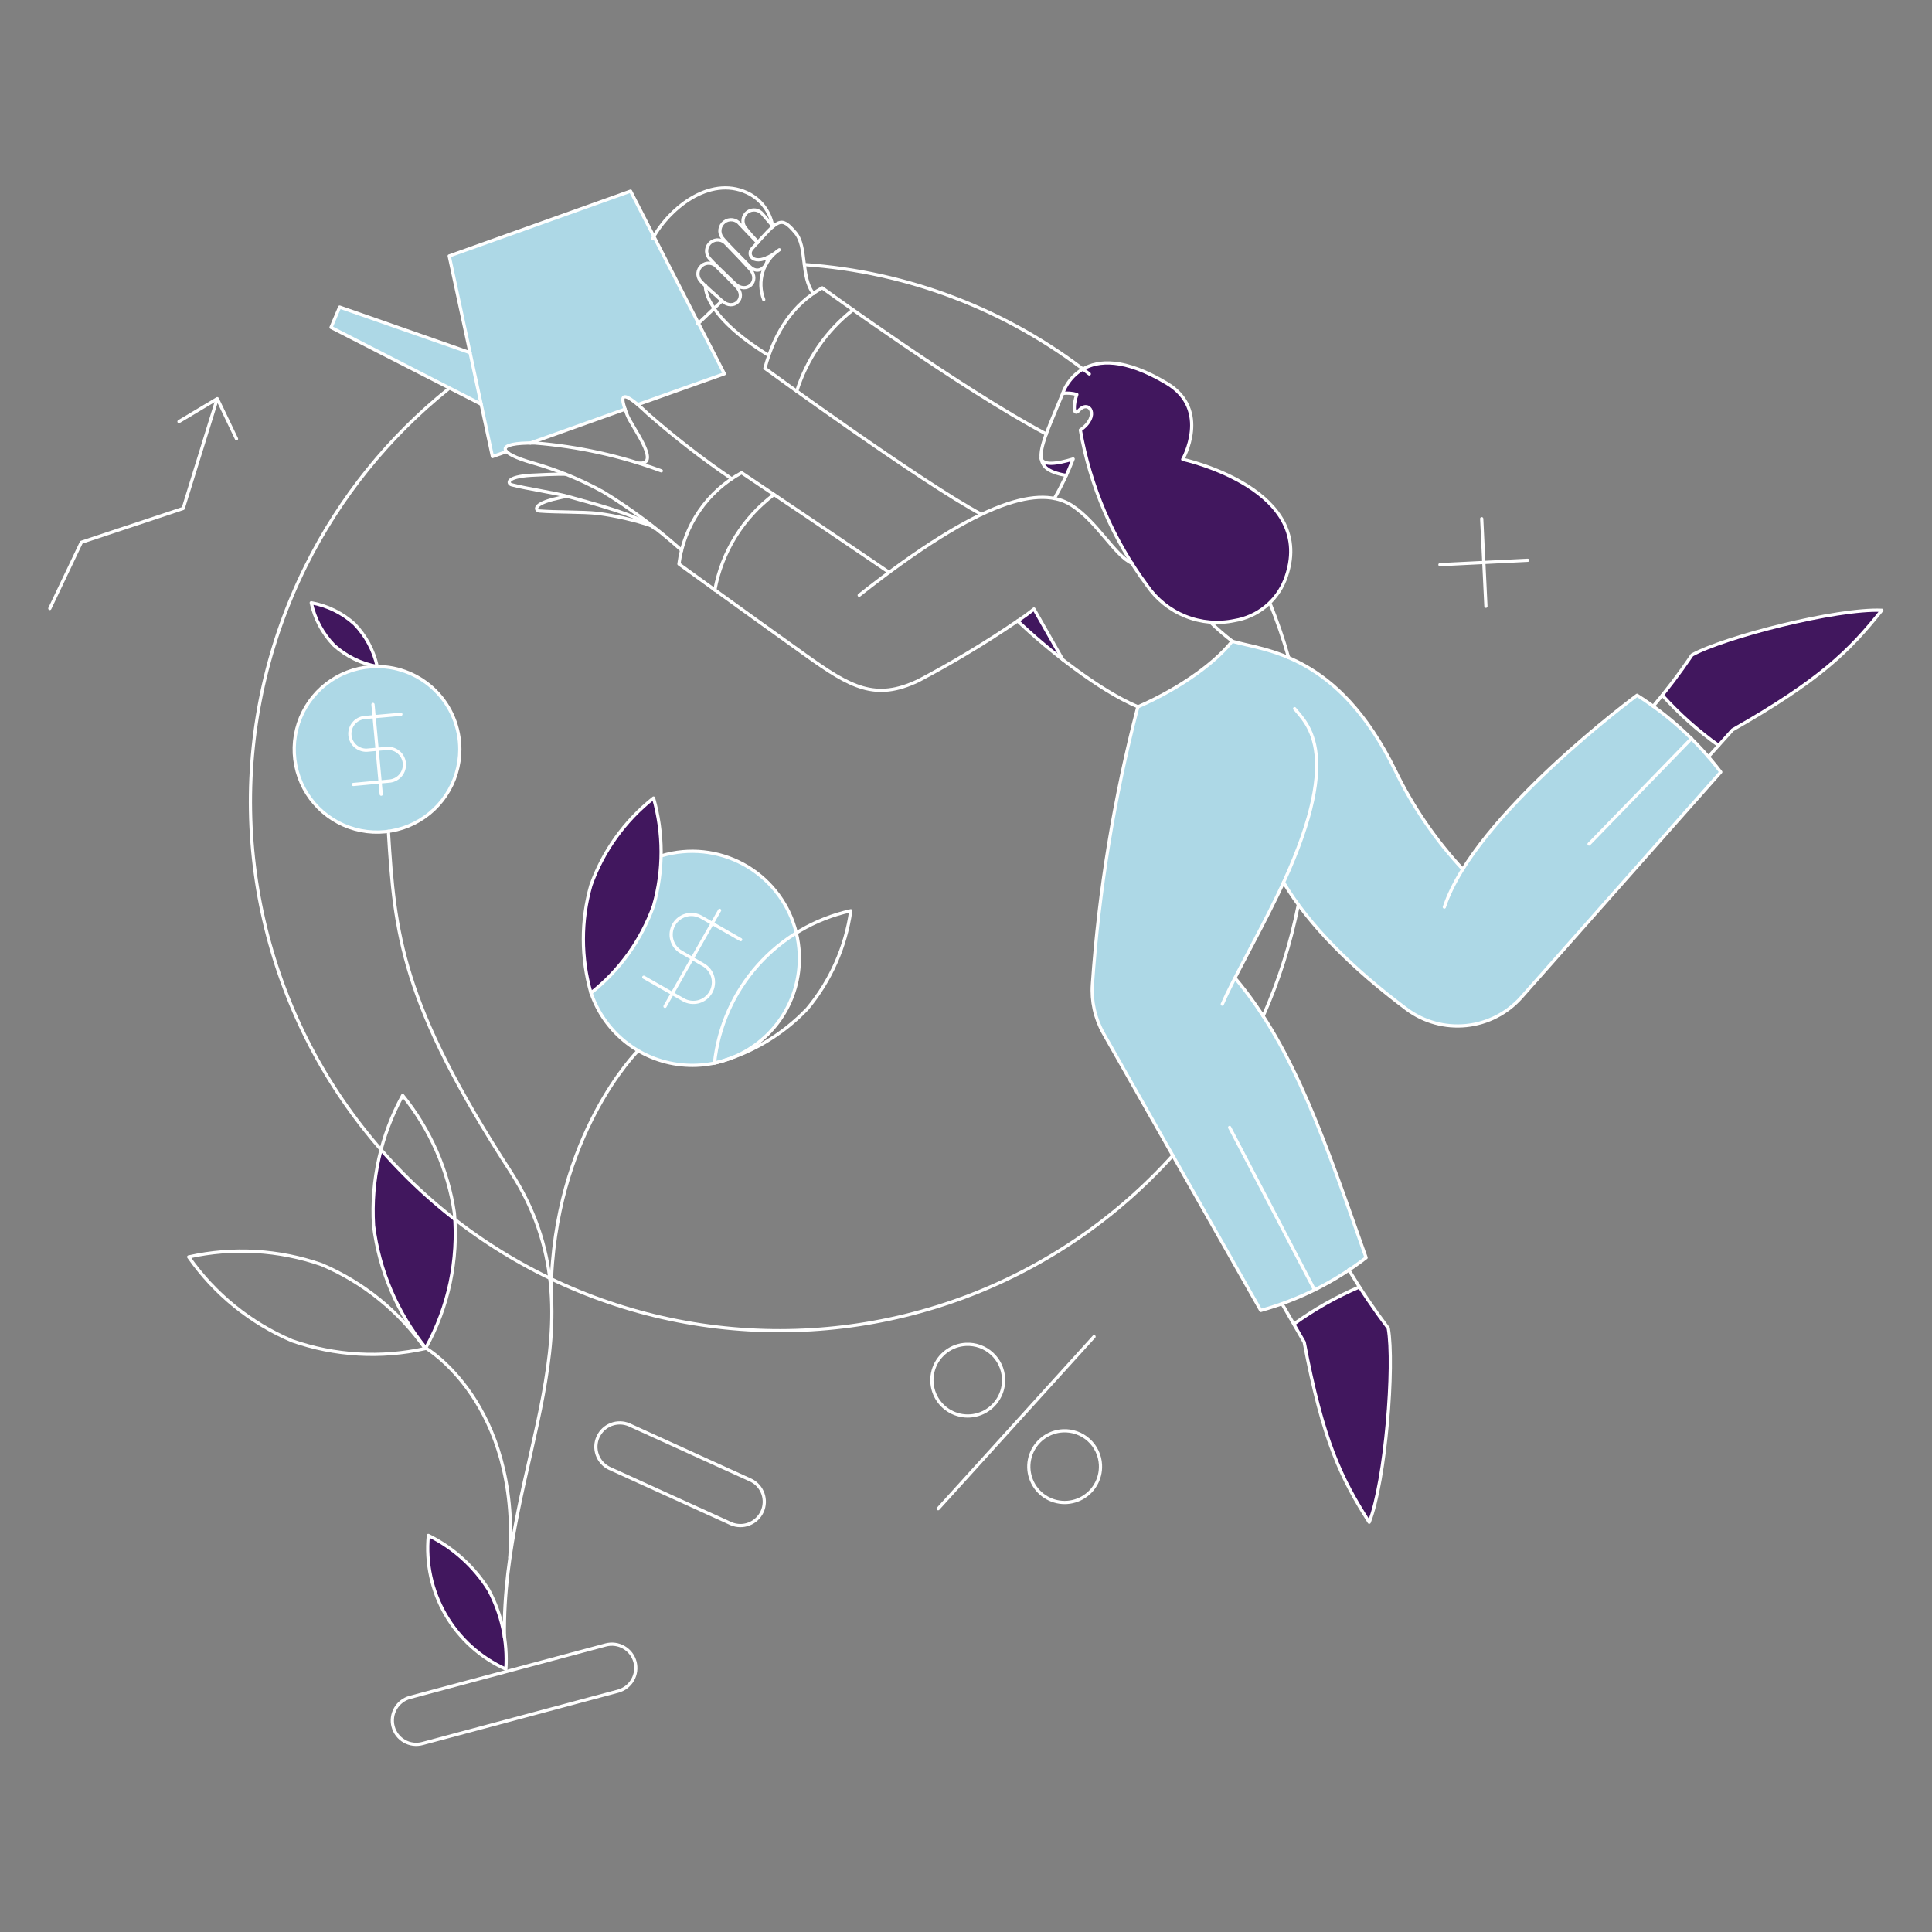 <svg xmlns="http://www.w3.org/2000/svg" fill="none" viewBox="-0.5 -0.5 600 600" id="Investing--Streamline-Bangalore.svg" height="600" width="600"><rect x="-0.5" y="-0.5" width="600" height="600" fill="#808080" stroke="none"/><desc>Investing Streamline Illustration: https://streamlinehq.com</desc><g id="Finances-Investing-01"><g id="color 2"><path id="Vector" fill="#add8e6" d="M507.901 215.481s-37.89 27.934 -54.105 54.051c-8.491 -9.136 -15.568 -19.492 -20.995 -30.723 -17.922 -36.584 -40.621 -37.138 -50.636 -40.112 -6.427 8.087 -18.545 15.703 -29.297 20.366 -7.368 28.192 -12.094 57.01 -14.112 86.079 -0.38 5.265 0.788 10.524 3.357 15.134l48.929 86.256c11.863 -3.295 22.972 -8.859 32.714 -16.386 -12.04 -33.9 -22.061 -65.258 -40.651 -87.211 3.708 -7.203 8.847 -16.634 14.936 -29.366 8.021 13.478 21.504 26.856 38.231 39.372 5.328 3.968 11.95 5.789 18.557 5.103 6.607 -0.686 12.717 -3.828 17.116 -8.802l61.955 -69.978c-7.143 -9.446 -15.954 -17.507 -26 -23.783Z" stroke-width="1"></path><path id="Vector_2" fill="#add8e6" d="M142.304 232.208c0.001 5.087 -1.507 10.059 -4.333 14.289 -2.825 4.23 -6.842 7.527 -11.541 9.473 -4.699 1.947 -9.87 2.457 -14.859 1.465 -4.989 -0.992 -9.572 -3.441 -13.169 -7.038 -3.597 -3.597 -6.047 -8.179 -7.039 -13.168 -0.993 -4.989 -0.483 -10.16 1.463 -14.86 1.946 -4.699 5.243 -8.716 9.472 -11.542 4.23 -2.826 9.202 -4.334 14.289 -4.334 6.819 0.003 13.359 2.713 18.181 7.535 4.822 4.822 7.533 11.361 7.537 18.18Z" stroke-width="1"></path><path id="Vector_3" fill="#add8e6" d="m197.604 125.134 26.853 -9.614 -29.129 -56.665 -56.267 20.141 6.454 30.109 -40.534 -14.238 -2.675 6.316 46.65 23.96L152.446 141.364l4.439 -1.59c-1.423 -1.539 0.794 -2.618 7.338 -2.675l29.471 -10.527c-1.153 -3.372 -1.438 -5.93 3.911 -1.438Z" stroke-width="1"></path><path id="Subtract" fill="#add8e6" fill-rule="evenodd" d="M183.049 307.859c8.895 -7.038 15.632 -16.436 19.446 -27.12 1.433 -5.044 2.202 -10.228 2.306 -15.421 2.149 -0.656 4.369 -1.096 6.628 -1.306 8.78 -0.807 17.521 1.904 24.305 7.536 6.784 5.632 11.056 13.725 11.878 22.504 0.606 6.547 -0.744 13.124 -3.877 18.904 -3.133 5.78 -7.91 10.5 -13.726 13.567 -5.816 3.064 -12.41 4.337 -18.949 3.654 -6.539 -0.68 -12.729 -3.286 -17.787 -7.485 -4.715 -3.914 -8.249 -9.051 -10.224 -14.834Zm-0.173 -0.518c-0.554 -1.998 -1.003 -4.019 -1.349 -6.053 0.226 1.785 0.598 3.558 1.114 5.298 0.075 0.252 0.153 0.503 0.234 0.755Z" clip-rule="evenodd" stroke-width="1"></path></g><g id="color 1"><path id="Vector_4" fill="#41175e" d="M151.248 493.238c-4.554 -7.257 -11.034 -13.109 -18.719 -16.898 -0.838 8.572 1.034 17.188 5.352 24.637 4.318 7.452 10.863 13.361 18.716 16.895 0.559 -8.551 -1.294 -17.086 -5.349 -24.634Z" stroke-width="1"></path><path id="Vector_5" fill="#41175e" d="M202.495 280.739c-3.817 10.692 -10.563 20.096 -19.468 27.138 -3.132 -10.91 -3.144 -22.48 -0.033 -33.397 3.813 -10.694 10.56 -20.098 19.468 -27.138 3.123 10.912 3.135 22.48 0.033 33.397Z" stroke-width="1"></path><path id="Vector_6" fill="#41175e" d="M103.217 199.892c-3.531 -3.66 -5.973 -8.23 -7.053 -13.199 5.004 0.896 9.656 3.179 13.427 6.589 3.529 3.66 5.971 8.231 7.053 13.199 -5.004 -0.896 -9.656 -3.179 -13.427 -6.589Z" stroke-width="1"></path><path id="Vector_7" fill="#41175e" d="M140.825 378.269c-8.348 -6.46 -16.047 -13.72 -22.987 -21.675 -2.167 7.631 -2.957 15.586 -2.333 23.496 1.739 13.954 7.357 27.141 16.215 38.063 6.654 -12.202 9.805 -26.006 9.105 -39.884Z" stroke-width="1"></path><path id="Vector_8" fill="#41175e" d="M322.885 141.918c0.338 2.788 2.615 4.325 7.736 5.235 0.8 -1.707 1.539 -3.414 2.219 -5.121 -5.008 1.536 -9.329 2.105 -9.955 -0.114Z" stroke-width="1"></path><path id="Vector_9" fill="#41175e" d="M366.807 142.146s8.817 -15.358 -4.951 -23.61c-26.512 -15.873 -32.316 3.13 -32.316 3.13 1.468 -0.178 2.959 -0.062 4.382 0.341 -1.081 2.956 -1.198 6.996 0.626 4.948 3.244 -3.528 6.712 1.764 0.455 6.089 3.046 17.476 10.138 33.998 20.707 48.246 2.944 4.306 7.101 7.641 11.941 9.586 4.84 1.944 10.147 2.409 15.254 1.337 3.471 -0.572 6.733 -2.031 9.476 -4.234 2.74 -2.204 4.867 -5.078 6.17 -8.345 10.983 -28.213 -31.744 -37.488 -31.744 -37.488Z" stroke-width="1"></path><path id="Vector_10" fill="#41175e" d="M320.609 188.628c-1.626 1.317 -3.321 2.549 -5.074 3.693 0 0 5.924 5.691 14.005 12.01l-8.931 -15.703Z" stroke-width="1"></path><path id="Vector_11" fill="#41175e" d="M430.639 411.992c-4.322 -6.2 -6.888 -9.497 -8.985 -12.795 -7.179 3.064 -13.996 6.918 -20.324 11.489l3.187 5.631c5.861 30.78 11.492 42.271 20.198 55.926 5.127 -13.028 7.916 -48.872 5.924 -60.25Z" stroke-width="1"></path><path id="Vector_12" fill="#41175e" d="M525.083 202.851c-4.439 6.089 -6.829 9.557 -9.216 12.579 5.196 5.809 11.016 11.031 17.35 15.574l4.439 -4.834C564.857 210.647 573.956 201.599 584.025 188.984c-13.996 -0.641 -48.819 8.293 -58.942 13.867Z" stroke-width="1"></path></g><g id="outlines"><path id="Vector_13" stroke="#ffffff" stroke-linecap="round" stroke-linejoin="round" d="M249.319 81.668c32.22 2.235 63.033 14.065 88.469 33.966" stroke-width="1"></path><path id="Vector_14" stroke="#ffffff" stroke-linecap="round" stroke-linejoin="round" d="M363.734 358.343c-17.611 19.575 -39.666 34.631 -64.31 43.901 -24.645 9.27 -51.156 12.48 -77.301 9.362 -26.145 -3.118 -51.158 -12.474 -72.931 -27.278 -21.773 -14.804 -39.67 -34.625 -52.182 -57.795 -12.512 -23.166 -19.273 -49.002 -19.713 -75.329 -0.44 -26.326 5.453 -52.373 17.183 -75.946 10.606 -21.314 25.703 -40.041 44.219 -54.91" stroke-width="1"></path><path id="Vector_15" stroke="#ffffff" stroke-linecap="round" stroke-linejoin="round" d="M402.705 280.512c-2.354 11.88 -6.017 23.463 -10.923 34.535" stroke-width="1"></path><path id="Vector_16" stroke="#ffffff" stroke-linecap="round" stroke-linejoin="round" d="M393.887 186.807c2.24 5.523 4.175 11.164 5.801 16.898" stroke-width="1"></path><path id="Vector_17" stroke="#ffffff" stroke-linecap="round" stroke-linejoin="round" d="M266.33 184.36c38.689 -30.549 56.552 -33.906 65.89 -27.991 8.057 5.109 13.457 15.763 18.961 18.132" stroke-width="1"></path><path id="Vector_18" stroke="#ffffff" stroke-linecap="round" stroke-linejoin="round" d="M375.453 192.782c2.138 2.084 4.4 4.041 6.769 5.858" stroke-width="1"></path><path id="Vector_19" stroke="#ffffff" stroke-linecap="round" stroke-linejoin="round" d="M329.54 121.666s5.804 -19.009 32.316 -3.13c13.777 8.245 4.951 23.61 4.951 23.61s42.685 9.258 31.747 37.494c-1.306 3.266 -3.429 6.14 -6.173 8.343 -2.74 2.204 -6.002 3.663 -9.473 4.236 -5.106 1.075 -10.414 0.611 -15.257 -1.333 -4.84 -1.945 -8.994 -5.282 -11.938 -9.59 -10.566 -14.25 -17.656 -30.771 -20.707 -48.246 6.257 -4.325 2.755 -9.644 -0.455 -6.089 -1.839 2.034 -1.707 -1.989 -0.626 -4.948 -1.426 -0.403 -2.914 -0.521 -4.385 -0.347v0Z" stroke-width="1"></path><path id="Vector_20" stroke="#ffffff" stroke-linecap="round" stroke-linejoin="round" d="M330.621 147.153c-12.061 -2.162 -8.308 -7.739 -1.081 -25.487" stroke-width="1"></path><path id="Vector_21" stroke="#ffffff" stroke-linecap="round" stroke-linejoin="round" d="M326.922 154.32c2.288 -3.925 4.247 -8.032 5.861 -12.279 -5.008 1.536 -9.332 2.096 -9.958 -0.171" stroke-width="1"></path><path id="Vector_22" stroke="#ffffff" stroke-linecap="round" stroke-linejoin="round" d="M304.292 159.214c-18.27 -9.671 -67.25 -45.344 -67.25 -45.344 3.13 -11.606 8.985 -20.028 17.808 -24.975 0 0 43.353 31.519 69.58 45.401" stroke-width="1"></path><path id="Vector_23" stroke="#ffffff" stroke-linecap="round" stroke-linejoin="round" d="M398.095 273.512c8.024 13.478 21.504 26.859 38.234 39.372 5.328 3.968 11.95 5.789 18.557 5.103 6.607 -0.686 12.714 -3.828 17.113 -8.802l61.901 -69.921c-7.188 -9.424 -15.99 -17.496 -26 -23.84 0 0 -50.352 37.096 -59.849 65.77" stroke-width="1"></path><path id="Vector_24" stroke="#ffffff" stroke-linecap="round" stroke-linejoin="round" d="M383.075 303.268c18.662 21.962 28.62 52.856 40.681 86.822 -9.743 7.526 -20.851 13.091 -32.714 16.386l-48.929 -86.196c-2.573 -4.609 -3.738 -9.869 -3.357 -15.134 2.016 -29.088 6.739 -57.925 14.109 -86.136 10.755 -4.666 22.873 -12.279 29.3 -20.366 10.015 2.959 32.714 3.528 50.636 40.112 5.418 11.22 12.486 21.566 20.965 30.696" stroke-width="1"></path><path id="Vector_25" stroke="#ffffff" stroke-linecap="round" stroke-linejoin="round" d="M379.095 311.348c3.127 -7.284 10.656 -20.474 17.072 -33.682 21.39 -44.065 8.985 -53.536 5.391 -58.088" stroke-width="1"></path><path id="Vector_26" stroke="#ffffff" stroke-linecap="round" stroke-linejoin="round" d="M315.535 192.321c1.752 -1.143 3.447 -2.376 5.074 -3.693l8.931 15.703" stroke-width="1"></path><path id="Vector_27" stroke="#ffffff" stroke-linecap="round" stroke-linejoin="round" d="M352.922 219.009c-11.896 -4.951 -28.024 -17.706 -37.387 -26.688 -9.91 6.776 -20.204 12.976 -30.828 18.569 -13.37 6.37 -20.983 2.096 -34.991 -7.91 -16.203 -11.567 -39.369 -28.333 -39.369 -28.333 0.783 -5.923 2.954 -11.576 6.337 -16.5 3.383 -4.924 7.882 -8.978 13.13 -11.833C258.469 165.531 275.54 177.193 275.54 177.193" stroke-width="1"></path><path id="Vector_28" stroke="#ffffff" stroke-linecap="round" stroke-linejoin="round" d="M227.701 87.529c3.594 3.525 8.027 -0.746 4.777 -4.382 -2.441 -2.734 -5.463 -5.858 -7.452 -7.907 -0.575 -0.688 -1.396 -1.125 -2.288 -1.217 -0.892 -0.093 -1.785 0.166 -2.489 0.722 -0.704 0.555 -1.164 1.363 -1.281 2.252s0.116 1.789 0.651 2.508c1.566 1.902 4.78 4.78 8.081 8.024Z" stroke-width="1"></path><path id="Vector_29" stroke="#ffffff" stroke-linecap="round" stroke-linejoin="round" d="M239.6 69.834c-1.198 -1.423 -2.096 -2.459 -3.244 -3.813 -0.546 -0.704 -1.345 -1.167 -2.227 -1.291 -0.882 -0.124 -1.778 0.101 -2.497 0.627 -0.719 0.527 -1.204 1.313 -1.352 2.191 -0.148 0.879 0.053 1.78 0.559 2.513 1.251 1.627 2.605 3.172 4.055 4.624" stroke-width="1"></path><path id="Vector_30" stroke="#ffffff" stroke-linecap="round" stroke-linejoin="round" d="M234.754 74.842c-1.252 -1.366 -4.214 -4.379 -5.46 -5.747 -0.559 -0.732 -1.385 -1.212 -2.297 -1.335 -0.913 -0.123 -1.836 0.122 -2.568 0.68 -0.732 0.558 -1.212 1.385 -1.335 2.297 -0.123 0.912 0.122 1.836 0.68 2.568 1.524 1.944 5.253 5.556 8.533 8.931 2.749 2.83 5.804 -0.114 5.52 -2.788" stroke-width="1"></path><path id="Vector_31" stroke="#ffffff" stroke-linecap="round" stroke-linejoin="round" d="M218.596 88.212s-1.132 8.907 19.659 21.681" stroke-width="1"></path><path id="Vector_32" stroke="#ffffff" stroke-linecap="round" stroke-linejoin="round" d="M202.162 73.59c5.631 -10.129 18.737 -20.132 30.378 -13.711 1.835 1.04 3.412 2.48 4.614 4.214 1.202 1.733 1.998 3.715 2.329 5.798" stroke-width="1"></path><path id="Vector_33" stroke="#ffffff" stroke-linecap="round" stroke-linejoin="round" d="m148.902 125.02 -46.596 -23.837 2.675 -6.316 40.507 14.166" stroke-width="1"></path><path id="Vector_34" stroke="#ffffff" stroke-linecap="round" stroke-linejoin="round" d="m164.207 137.084 29.42 -10.509" stroke-width="1"></path><path id="Vector_35" stroke="#ffffff" stroke-linecap="round" stroke-linejoin="round" d="m197.604 125.134 26.853 -9.557 -29.129 -56.722 -56.324 20.138 13.427 62.299 4.382 -1.536" stroke-width="1"></path><path id="Vector_36" stroke="#ffffff" stroke-linecap="round" stroke-linejoin="round" d="m14.975 188.457 9.785 -20.537 31.633 -10.527 10.527 -33.909" stroke-width="1"></path><path id="Vector_37" stroke="#ffffff" stroke-linecap="round" stroke-linejoin="round" d="m55.084 130.426 11.893 -7.11 5.972 12.459" stroke-width="1"></path><path id="Vector_38" stroke="#ffffff" stroke-linecap="round" stroke-linejoin="round" d="m397.697 404.484 6.829 11.833c5.861 30.78 11.492 42.271 20.198 55.926 5.118 -12.971 7.907 -48.872 5.915 -60.25 -4.406 -5.834 -8.503 -11.89 -12.279 -18.15" stroke-width="1"></path><path id="Vector_39" stroke="#ffffff" stroke-linecap="round" stroke-linejoin="round" d="M421.639 399.198c-7.188 3.073 -14.011 6.936 -20.342 11.522" stroke-width="1"></path><path id="Vector_40" stroke="#ffffff" stroke-linecap="round" stroke-linejoin="round" d="m524.799 228.851 -31.804 32.771" stroke-width="1"></path><path id="Vector_41" stroke="#ffffff" stroke-linecap="round" stroke-linejoin="round" d="M515.754 215.424c5.238 5.81 11.093 11.032 17.464 15.574" stroke-width="1"></path><path id="Vector_42" stroke="#ffffff" stroke-linecap="round" stroke-linejoin="round" d="m530.034 234.541 7.508 -8.362c27.195 -15.475 36.299 -24.523 46.369 -37.153 -13.996 -0.626 -48.819 8.308 -58.942 13.882 -3.729 5.524 -7.754 10.842 -12.061 15.93" stroke-width="1"></path><path id="Vector_43" stroke="#ffffff" stroke-linecap="round" stroke-linejoin="round" d="m407.745 400.09 -26.374 -50.454" stroke-width="1"></path><path id="Vector_44" stroke="#ffffff" stroke-linecap="round" stroke-linejoin="round" d="M211.201 170.416c-7.549 -6.775 -15.699 -12.849 -24.349 -18.147 -6.922 -3.808 -14.251 -6.821 -21.849 -8.985 -11.144 -3.154 -12.004 -6.364 0.626 -6.2 13.418 1.078 26.626 3.987 39.255 8.647" stroke-width="1"></path><path id="Vector_45" stroke="#ffffff" stroke-linecap="round" stroke-linejoin="round" d="M198.23 143.341c6.541 0.285 -2.627 -11.489 -3.926 -14.906 -1.773 -4.66 -3.51 -9.916 6.43 -0.398 8.244 7.237 16.923 13.963 25.988 20.141" stroke-width="1"></path><path id="Vector_46" stroke="#ffffff" stroke-linecap="round" stroke-linejoin="round" d="M175.187 146.755c-2.902 -0.057 -8.931 0.24 -10.695 0.341 -8.018 0.458 -7.344 2.63 -6.089 2.959 4.939 1.297 13.139 2.396 17.694 3.696 7.332 2.079 21.678 5.634 26.796 9.901" stroke-width="1"></path><path id="Vector_47" stroke="#ffffff" stroke-linecap="round" stroke-linejoin="round" d="M175.552 153.602c-1.324 0.276 -2.369 0.497 -2.995 0.662 -7.85 1.707 -6.826 3.819 -5.517 3.926 5.118 0.422 13.37 0.219 18.093 0.74 5.699 0.764 11.314 2.059 16.772 3.87" stroke-width="1"></path><path id="Vector_48" stroke="#ffffff" stroke-linecap="round" stroke-linejoin="round" d="M142.304 232.208c0.001 5.087 -1.507 10.059 -4.333 14.289 -2.825 4.23 -6.842 7.527 -11.541 9.473 -4.699 1.947 -9.87 2.457 -14.859 1.465 -4.989 -0.992 -9.572 -3.441 -13.169 -7.038 -3.597 -3.597 -6.047 -8.179 -7.039 -13.168 -0.993 -4.989 -0.483 -10.16 1.463 -14.86 1.946 -4.699 5.243 -8.716 9.472 -11.542 4.23 -2.826 9.202 -4.334 14.289 -4.334 6.819 0.003 13.359 2.713 18.181 7.535 4.822 4.822 7.533 11.361 7.537 18.18v0Z" stroke-width="1"></path><path id="Vector_49" stroke="#ffffff" stroke-linecap="round" stroke-linejoin="round" d="M204.995 265.259c2.088 -0.624 4.243 -1.043 6.434 -1.247 8.78 -0.807 17.521 1.904 24.305 7.536 6.784 5.632 11.056 13.725 11.878 22.504 0.606 6.547 -0.744 13.124 -3.877 18.904 -3.133 5.78 -7.91 10.5 -13.726 13.567 -5.816 3.064 -12.41 4.337 -18.949 3.654 -6.539 -0.68 -12.729 -3.286 -17.787 -7.485 -4.711 -3.911 -8.243 -9.042 -10.219 -14.819" stroke-width="1"></path><path id="Vector_50" stroke="#ffffff" stroke-linecap="round" stroke-linejoin="round" d="M99.404 392.252c12.946 5.499 24.085 14.529 32.145 26.056 -13.722 3.073 -28.03 2.243 -41.304 -2.396 -12.945 -5.502 -24.084 -14.529 -32.145 -26.056 13.722 -3.076 28.03 -2.243 41.304 2.396Z" stroke-width="1"></path><path id="Vector_51" stroke="#ffffff" stroke-linecap="round" stroke-linejoin="round" d="M151.248 493.238c4.063 7.544 5.918 16.083 5.349 24.634 -7.853 -3.534 -14.398 -9.443 -18.716 -16.895 -4.318 -7.449 -6.189 -16.065 -5.352 -24.637 7.69 3.783 14.172 9.635 18.719 16.898Z" stroke-width="1"></path><path id="Vector_52" stroke="#ffffff" stroke-linecap="round" stroke-linejoin="round" d="M250.172 312.828c-7.821 8.209 -17.799 14.047 -28.788 16.841 1.209 -11.327 5.945 -21.989 13.54 -30.48 7.595 -8.491 17.665 -14.382 28.789 -16.841 -1.589 11.222 -6.279 21.777 -13.54 30.48v0Z" stroke-width="1"></path><path id="Vector_53" stroke="#ffffff" stroke-linecap="round" stroke-linejoin="round" d="M202.495 280.739c-3.817 10.692 -10.562 20.096 -19.468 27.138 -3.132 -10.91 -3.144 -22.48 -0.033 -33.397 3.813 -10.694 10.56 -20.098 19.468 -27.138 3.124 10.912 3.135 22.48 0.033 33.397Z" stroke-width="1"></path><path id="Vector_54" stroke="#ffffff" stroke-linecap="round" stroke-linejoin="round" d="M103.217 199.892c-3.531 -3.66 -5.973 -8.23 -7.053 -13.199 5.004 0.896 9.656 3.179 13.427 6.589 3.53 3.66 5.971 8.231 7.053 13.199 -5.004 -0.896 -9.656 -3.179 -13.427 -6.589v0Z" stroke-width="1"></path><path id="Vector_55" stroke="#ffffff" stroke-linecap="round" stroke-linejoin="round" d="M120.117 257.684c1.932 31.951 3.995 53.176 37.944 105.664 30.3 46.872 -2.737 90.302 -1.914 144.497" stroke-width="1"></path><path id="Vector_56" stroke="#ffffff" stroke-linecap="round" stroke-linejoin="round" d="M197.604 325.856s-26.221 26.221 -26.955 74.576" stroke-width="1"></path><path id="Vector_57" stroke="#ffffff" stroke-linecap="round" stroke-linejoin="round" d="M131.72 418.138s29.3 17.012 26.113 65.027" stroke-width="1"></path><path id="Vector_58" stroke="#ffffff" stroke-linecap="round" stroke-linejoin="round" d="M196.694 515.595c-0.515 -1.899 -1.763 -3.519 -3.471 -4.498 -1.707 -0.982 -3.733 -1.246 -5.634 -0.734l-60.76 16.269c-0.942 0.255 -1.824 0.692 -2.597 1.285 -0.773 0.596 -1.421 1.336 -1.907 2.183 -0.486 0.845 -0.801 1.776 -0.927 2.743 -0.126 0.967 -0.06 1.95 0.194 2.89 0.254 0.943 0.691 1.824 1.286 2.6 0.595 0.773 1.336 1.42 2.181 1.905 0.845 0.488 1.778 0.803 2.745 0.928 0.967 0.126 1.949 0.06 2.891 -0.195l60.763 -16.272c1.9 -0.515 3.518 -1.764 4.5 -3.471 0.981 -1.707 1.246 -3.732 0.736 -5.634Z" stroke-width="1"></path><path id="Vector_59" stroke="#ffffff" stroke-linecap="round" stroke-linejoin="round" d="m123.993 221.331 -11.495 1.024c-1.285 0.19 -2.45 0.863 -3.254 1.884 -0.804 1.02 -1.189 2.309 -1.074 3.604 0.115 1.294 0.72 2.495 1.692 3.358 0.972 0.862 2.236 1.321 3.535 1.281l6.43 -0.569c1.303 -0.046 2.575 0.409 3.552 1.271 0.978 0.863 1.587 2.068 1.702 3.367 0.115 1.299 -0.272 2.592 -1.082 3.614 -0.81 1.022 -1.982 1.693 -3.273 1.877l-11.492 1.081" stroke-width="1"></path><path id="Vector_60" stroke="#ffffff" stroke-linecap="round" stroke-linejoin="round" d="m115.334 218.27 2.561 27.877" stroke-width="1"></path><path id="Vector_61" stroke="#ffffff" stroke-linecap="round" stroke-linejoin="round" d="m229.522 291.321 -12.235 -6.996c-1.441 -0.822 -3.15 -1.038 -4.749 -0.6 -1.6 0.438 -2.961 1.493 -3.783 2.934 -0.822 1.441 -1.038 3.15 -0.601 4.749 0.438 1.6 1.493 2.961 2.934 3.783l6.826 3.926c0.713 0.407 1.34 0.949 1.843 1.599 0.503 0.65 0.874 1.393 1.09 2.183 0.217 0.794 0.275 1.62 0.172 2.435 -0.103 0.815 -0.366 1.602 -0.773 2.315 -0.407 0.713 -0.951 1.339 -1.6 1.842 -0.649 0.503 -1.391 0.875 -2.183 1.093 -0.792 0.216 -1.619 0.273 -2.434 0.171 -0.815 -0.102 -1.602 -0.365 -2.315 -0.773l-12.279 -6.996" stroke-width="1"></path><path id="Vector_62" stroke="#ffffff" stroke-linecap="round" stroke-linejoin="round" d="m222.978 282.219 -16.955 29.812" stroke-width="1"></path><path id="Vector_63" stroke="#ffffff" stroke-linecap="round" stroke-linejoin="round" d="M226.563 472.698c1.775 0.746 3.771 0.773 5.566 0.075 1.795 -0.698 3.248 -2.067 4.053 -3.816 0.805 -1.749 0.898 -3.744 0.26 -5.559 -0.638 -1.818 -1.957 -3.315 -3.679 -4.178l-37.89 -17.239c-1.776 -0.752 -3.776 -0.785 -5.575 -0.087 -1.799 0.695 -3.256 2.067 -4.062 3.819 -0.807 1.752 -0.899 3.75 -0.258 5.568 0.641 1.821 1.966 3.318 3.693 4.178l37.893 17.239Z" stroke-width="1"></path><path id="Vector_64" stroke="#ffffff" stroke-linecap="round" stroke-linejoin="round" d="M311.163 427.581c0.108 2.198 -0.44 4.382 -1.575 6.272 -1.132 1.887 -2.8 3.396 -4.792 4.337 -1.992 0.94 -4.217 1.27 -6.394 0.946 -2.179 -0.323 -4.212 -1.288 -5.843 -2.767 -1.631 -1.48 -2.787 -3.408 -3.321 -5.547 -0.534 -2.135 -0.423 -4.385 0.32 -6.457 0.743 -2.073 2.084 -3.879 3.854 -5.19 1.77 -1.312 3.888 -2.067 6.088 -2.174 1.462 -0.072 2.92 0.147 4.298 0.638 1.378 0.494 2.642 1.255 3.726 2.237s1.962 2.168 2.585 3.489c0.626 1.324 0.982 2.755 1.054 4.217Z" stroke-width="1"></path><path id="Vector_65" stroke="#ffffff" stroke-linecap="round" stroke-linejoin="round" d="M341.259 454.434c0.108 2.201 -0.44 4.382 -1.575 6.272 -1.132 1.887 -2.8 3.396 -4.792 4.337 -1.992 0.943 -4.217 1.27 -6.394 0.946 -2.177 -0.323 -4.211 -1.288 -5.843 -2.767 -1.632 -1.48 -2.785 -3.408 -3.321 -5.547 -0.533 -2.135 -0.422 -4.385 0.32 -6.457 0.746 -2.073 2.085 -3.879 3.855 -5.19 1.77 -1.312 3.891 -2.067 6.089 -2.174 1.462 -0.075 2.923 0.141 4.301 0.635 1.378 0.491 2.645 1.252 3.729 2.234 1.081 0.982 1.962 2.171 2.585 3.492 0.623 1.324 0.979 2.758 1.048 4.22v0Z" stroke-width="1"></path><path id="Vector_66" stroke="#ffffff" stroke-linecap="round" stroke-linejoin="round" d="m290.853 468.032 48.414 -53.422" stroke-width="1"></path><path id="Vector_67" stroke="#ffffff" stroke-linecap="round" stroke-linejoin="round" d="m459.655 160.58 1.309 27.195" stroke-width="1"></path><path id="Vector_68" stroke="#ffffff" stroke-linecap="round" stroke-linejoin="round" d="m473.935 173.494 -27.252 1.366" stroke-width="1"></path><path id="Vector_69" stroke="#ffffff" stroke-linecap="round" stroke-linejoin="round" d="M252.107 90.659c-4.04 -5.235 -1.866 -14.517 -5.574 -18.889 -4.597 -5.415 -5.259 -4.172 -13.478 4.951 -1.995 2.213 1.138 6.37 8.479 0.341 -2.448 1.645 -4.262 4.076 -5.143 6.891 -0.881 2.815 -0.776 5.846 0.297 8.593" stroke-width="1"></path><path id="Vector_70" stroke="#ffffff" stroke-linecap="round" stroke-linejoin="round" d="m216.209 100.102 7.508 -7.167" stroke-width="1"></path><path id="Vector_71" stroke="#ffffff" stroke-linecap="round" stroke-linejoin="round" d="M223.727 92.935c3.576 3.295 7.787 -0.898 4.552 -4.325 -2.396 -2.549 -4.211 -4.268 -6.203 -6.26 -0.574 -0.651 -1.38 -1.053 -2.245 -1.119 -0.866 -0.066 -1.723 0.208 -2.39 0.764 -0.667 0.556 -1.09 1.35 -1.181 2.214 -0.09 0.863 0.16 1.728 0.697 2.41 1.5 1.734 3.45 3.253 6.769 6.316Z" stroke-width="1"></path><path id="Vector_72" stroke="#ffffff" stroke-linecap="round" stroke-linejoin="round" d="M140.609 376.172c-1.994 -13.379 -7.539 -25.976 -16.056 -36.482 -6.756 12.339 -9.892 26.335 -9.048 40.376 1.739 13.954 7.357 27.141 16.215 38.063 7.085 -12.786 10.181 -27.398 8.889 -41.957v0Z" stroke-width="1"></path><path id="Vector_73" stroke="#ffffff" stroke-linecap="round" stroke-linejoin="round" d="M221.498 182.77c2.177 -11.857 8.738 -22.459 18.377 -29.698" stroke-width="1"></path><path id="Vector_74" stroke="#ffffff" stroke-linecap="round" stroke-linejoin="round" d="M246.932 120.998c3.13 -9.994 9.22 -18.804 17.464 -25.263" stroke-width="1"></path></g></g></svg>
